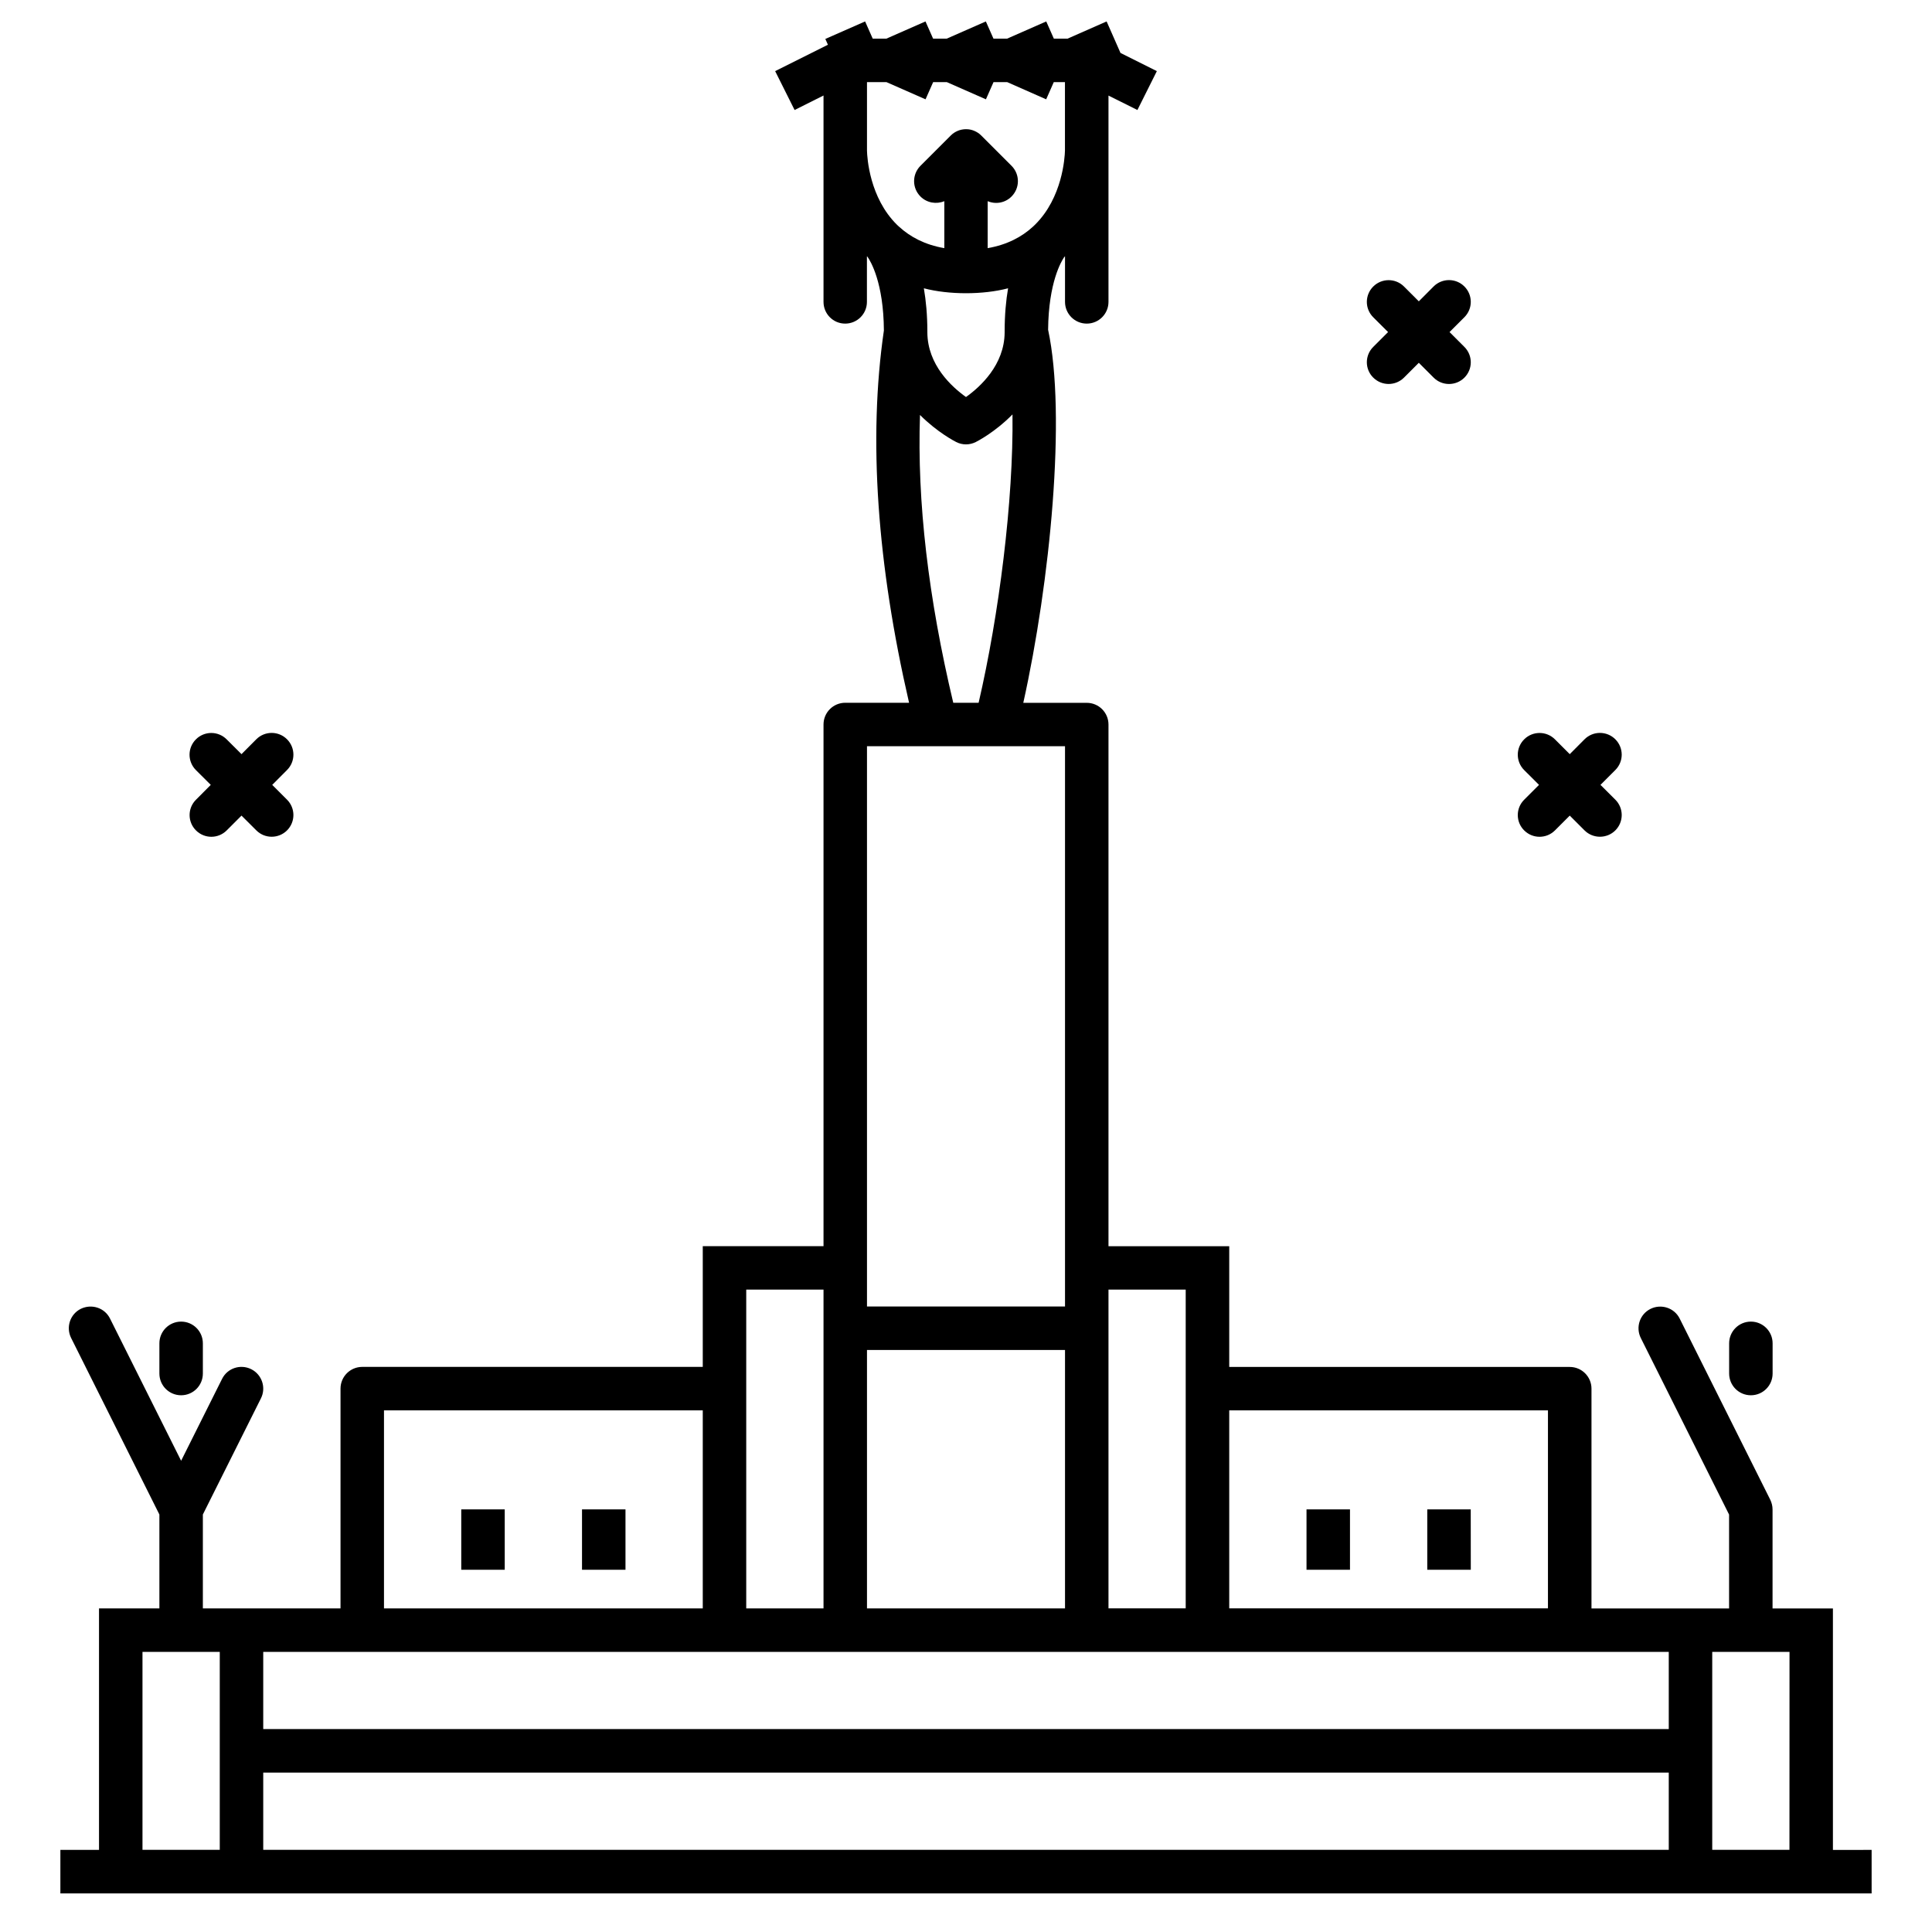 <?xml version="1.0" encoding="iso-8859-1"?>
<!-- Generator: Adobe Illustrator 26.3.1, SVG Export Plug-In . SVG Version: 6.00 Build 0)  -->
<svg version="1.1" id="Layer_1" xmlns="http://www.w3.org/2000/svg" xmlns:xlink="http://www.w3.org/1999/xlink" x="0px" y="0px"
	 viewBox="0 0 32 32" style="enable-background:new 0 0 32 32;" xml:space="preserve">
<path id="budapest--citadella_00000173853319011625161560000016889646805252567223_" d="M2.64,22.75v-0.5
	c0-0.199,0.161-0.36,0.36-0.36s0.36,0.161,0.36,0.36v0.5c0,0.199-0.161,0.36-0.36,0.36S2.64,22.949,2.64,22.75z M3.246,13.754
	c0.141,0.141,0.368,0.141,0.509,0L4,13.509l0.246,0.245c0.07,0.07,0.162,0.105,0.254,0.105s0.184-0.035,0.254-0.105
	c0.141-0.141,0.141-0.368,0-0.509L4.509,13l0.245-0.246c0.141-0.141,0.141-0.368,0-0.509s-0.368-0.141-0.509,0L4,12.491
	l-0.246-0.245c-0.141-0.141-0.368-0.141-0.509,0s-0.141,0.368,0,0.509L3.491,13l-0.245,0.246
	C3.105,13.386,3.105,13.614,3.246,13.754z M29,23.11c0.199,0,0.36-0.161,0.36-0.36v-0.5c0-0.199-0.161-0.36-0.36-0.36
	s-0.36,0.161-0.36,0.36v0.5C28.64,22.949,28.801,23.11,29,23.11z M22.745,6.254c0.141,0.141,0.369,0.141,0.51,0L23.5,6.009
	l0.245,0.245C23.815,6.325,23.908,6.36,24,6.36s0.185-0.035,0.255-0.105c0.141-0.141,0.141-0.368,0-0.509L24.009,5.5l0.246-0.246
	c0.141-0.141,0.141-0.368,0-0.509s-0.369-0.141-0.51,0L23.5,4.991l-0.245-0.245c-0.141-0.141-0.369-0.141-0.51,0
	s-0.141,0.368,0,0.509L22.991,5.5l-0.246,0.246C22.604,5.886,22.604,6.114,22.745,6.254z M25.245,13.754
	c0.141,0.141,0.369,0.141,0.51,0L26,13.509l0.245,0.245c0.07,0.07,0.163,0.105,0.255,0.105s0.185-0.035,0.255-0.105
	c0.141-0.141,0.141-0.368,0-0.509L26.509,13l0.246-0.246c0.141-0.141,0.141-0.368,0-0.509s-0.369-0.141-0.51,0L26,12.491
	l-0.245-0.245c-0.141-0.141-0.369-0.141-0.51,0s-0.141,0.368,0,0.509L25.491,13l-0.246,0.246
	C25.104,13.386,25.104,13.614,25.245,13.754z M22.36,26v-1h-0.72v1H22.36z M31,30.64v0.721H1V30.64h0.64v-4h1v-1.555l-1.462-2.924
	c-0.089-0.178-0.017-0.395,0.161-0.483c0.181-0.087,0.395-0.016,0.483,0.161L3,24.195l0.678-1.356
	c0.088-0.178,0.304-0.25,0.483-0.161c0.178,0.089,0.25,0.306,0.161,0.483L3.36,25.085v1.555h2.28V23c0-0.199,0.161-0.36,0.36-0.36
	h5.64v-2h2V12c0-0.199,0.161-0.36,0.36-0.36h1.057c-0.528-2.29-0.679-4.368-0.417-6.166c-0.005-0.793-0.22-1.147-0.271-1.22
	c-0.003-0.003-0.006-0.006-0.01-0.009V5c0,0.199-0.161,0.36-0.36,0.36S13.64,5.199,13.64,5V2.501c0,0,0-0.001,0-0.002V1.582
	l-0.479,0.24l-0.322-0.644l0.874-0.437L13.67,0.645l0.659-0.29l0.126,0.285h0.226l0.648-0.285l0.126,0.285h0.226l0.648-0.285
	l0.126,0.285h0.226l0.648-0.285l0.126,0.285h0.227l0.647-0.285l0.23,0.522l0.602,0.301l-0.322,0.644L18.36,1.583v0.916
	c0,0.001,0,0.002,0,0.003V5c0,0.199-0.161,0.36-0.36,0.36S17.64,5.199,17.64,5V4.245c-0.004,0.004-0.009,0.009-0.014,0.014
	c-0.044,0.064-0.259,0.415-0.266,1.203c0.304,1.418,0.033,4.179-0.411,6.179H18c0.199,0,0.36,0.161,0.36,0.36v8.64h2v2H26
	c0.199,0,0.36,0.161,0.36,0.36v3.64h2.279v-1.555l-1.462-2.924c-0.089-0.178-0.017-0.395,0.161-0.483
	c0.176-0.087,0.394-0.018,0.483,0.161l1.5,3c0.024,0.05,0.038,0.105,0.038,0.161v1.64h1v4L31,30.64L31,30.64z M20.36,23.36v3.279
	h5.279V23.36H20.36z M18.36,21.36v5.279h1.279V21.36H18.36z M14.36,26.64h3.28v-4.28h-3.28V26.64z M14.893,3.756
	c0.181,0.166,0.423,0.298,0.748,0.354V3.332c-0.132,0.055-0.289,0.029-0.395-0.077c-0.141-0.141-0.141-0.368,0-0.509l0.5-0.5
	c0.035-0.036,0.076-0.062,0.12-0.08c0.038-0.016,0.079-0.024,0.122-0.026l0,0c0,0,0.007,0,0.012,0s0.012,0,0.012,0l0,0
	c0.043,0.001,0.084,0.01,0.122,0.026c0.044,0.018,0.085,0.044,0.12,0.08l0.5,0.5c0.141,0.141,0.141,0.368,0,0.509
	c-0.106,0.107-0.263,0.133-0.395,0.077V4.11c0.323-0.056,0.565-0.187,0.746-0.352c0.002-0.002,0.003-0.004,0.005-0.005
	c0.011-0.011,0.022-0.022,0.034-0.032c0.452-0.447,0.492-1.107,0.495-1.226V1.36h-0.185l-0.126,0.285L16.682,1.36h-0.226
	L16.33,1.645L15.682,1.36h-0.226L15.33,1.645L14.682,1.36H14.36v1.135c0.003,0.12,0.043,0.781,0.497,1.228
	c0.011,0.009,0.022,0.019,0.032,0.03C14.89,3.754,14.891,3.755,14.893,3.756z M15.36,5.494c0,0.003,0,0.007,0,0.011
	c0.002,0.54,0.406,0.905,0.64,1.071c0.233-0.166,0.637-0.531,0.64-1.07c0-0.004,0-0.009,0-0.014c0-0.276,0.022-0.514,0.057-0.717
	c-0.415,0.109-0.979,0.109-1.395,0C15.337,4.979,15.36,5.217,15.36,5.494z M15.789,11.64h0.42c0.336-1.447,0.579-3.348,0.561-4.776
	c-0.291,0.296-0.585,0.446-0.609,0.458c-0.102,0.051-0.221,0.051-0.322,0c-0.024-0.012-0.312-0.16-0.601-0.449
	C15.188,8.309,15.377,9.909,15.789,11.64z M14.36,12.36v9.28h3.28v-9.28H14.36z M12.36,26.64h1.28v-5.28h-1.28V26.64z M6.36,26.64
	h5.28v-3.28H6.36V26.64z M3.64,27.36H2.36v3.279h1.28C3.64,30.639,3.64,27.36,3.64,27.36z M27.64,29.36H4.36v1.279h23.28
	C27.64,30.639,27.64,29.36,27.64,29.36z M27.64,27.36H4.36v1.279h23.28C27.64,28.639,27.64,27.36,27.64,27.36z M29.64,27.36h-1.28
	v3.279h1.279L29.64,27.36L29.64,27.36z M9.64,26h0.72v-1H9.64V26z M24.36,25h-0.72v1h0.721L24.36,25L24.36,25z M7.64,26h0.72v-1
	H7.64V26z"/>
<rect id="_Transparent_Rectangle" style="fill:none;" width="32" height="32"/>
</svg>
